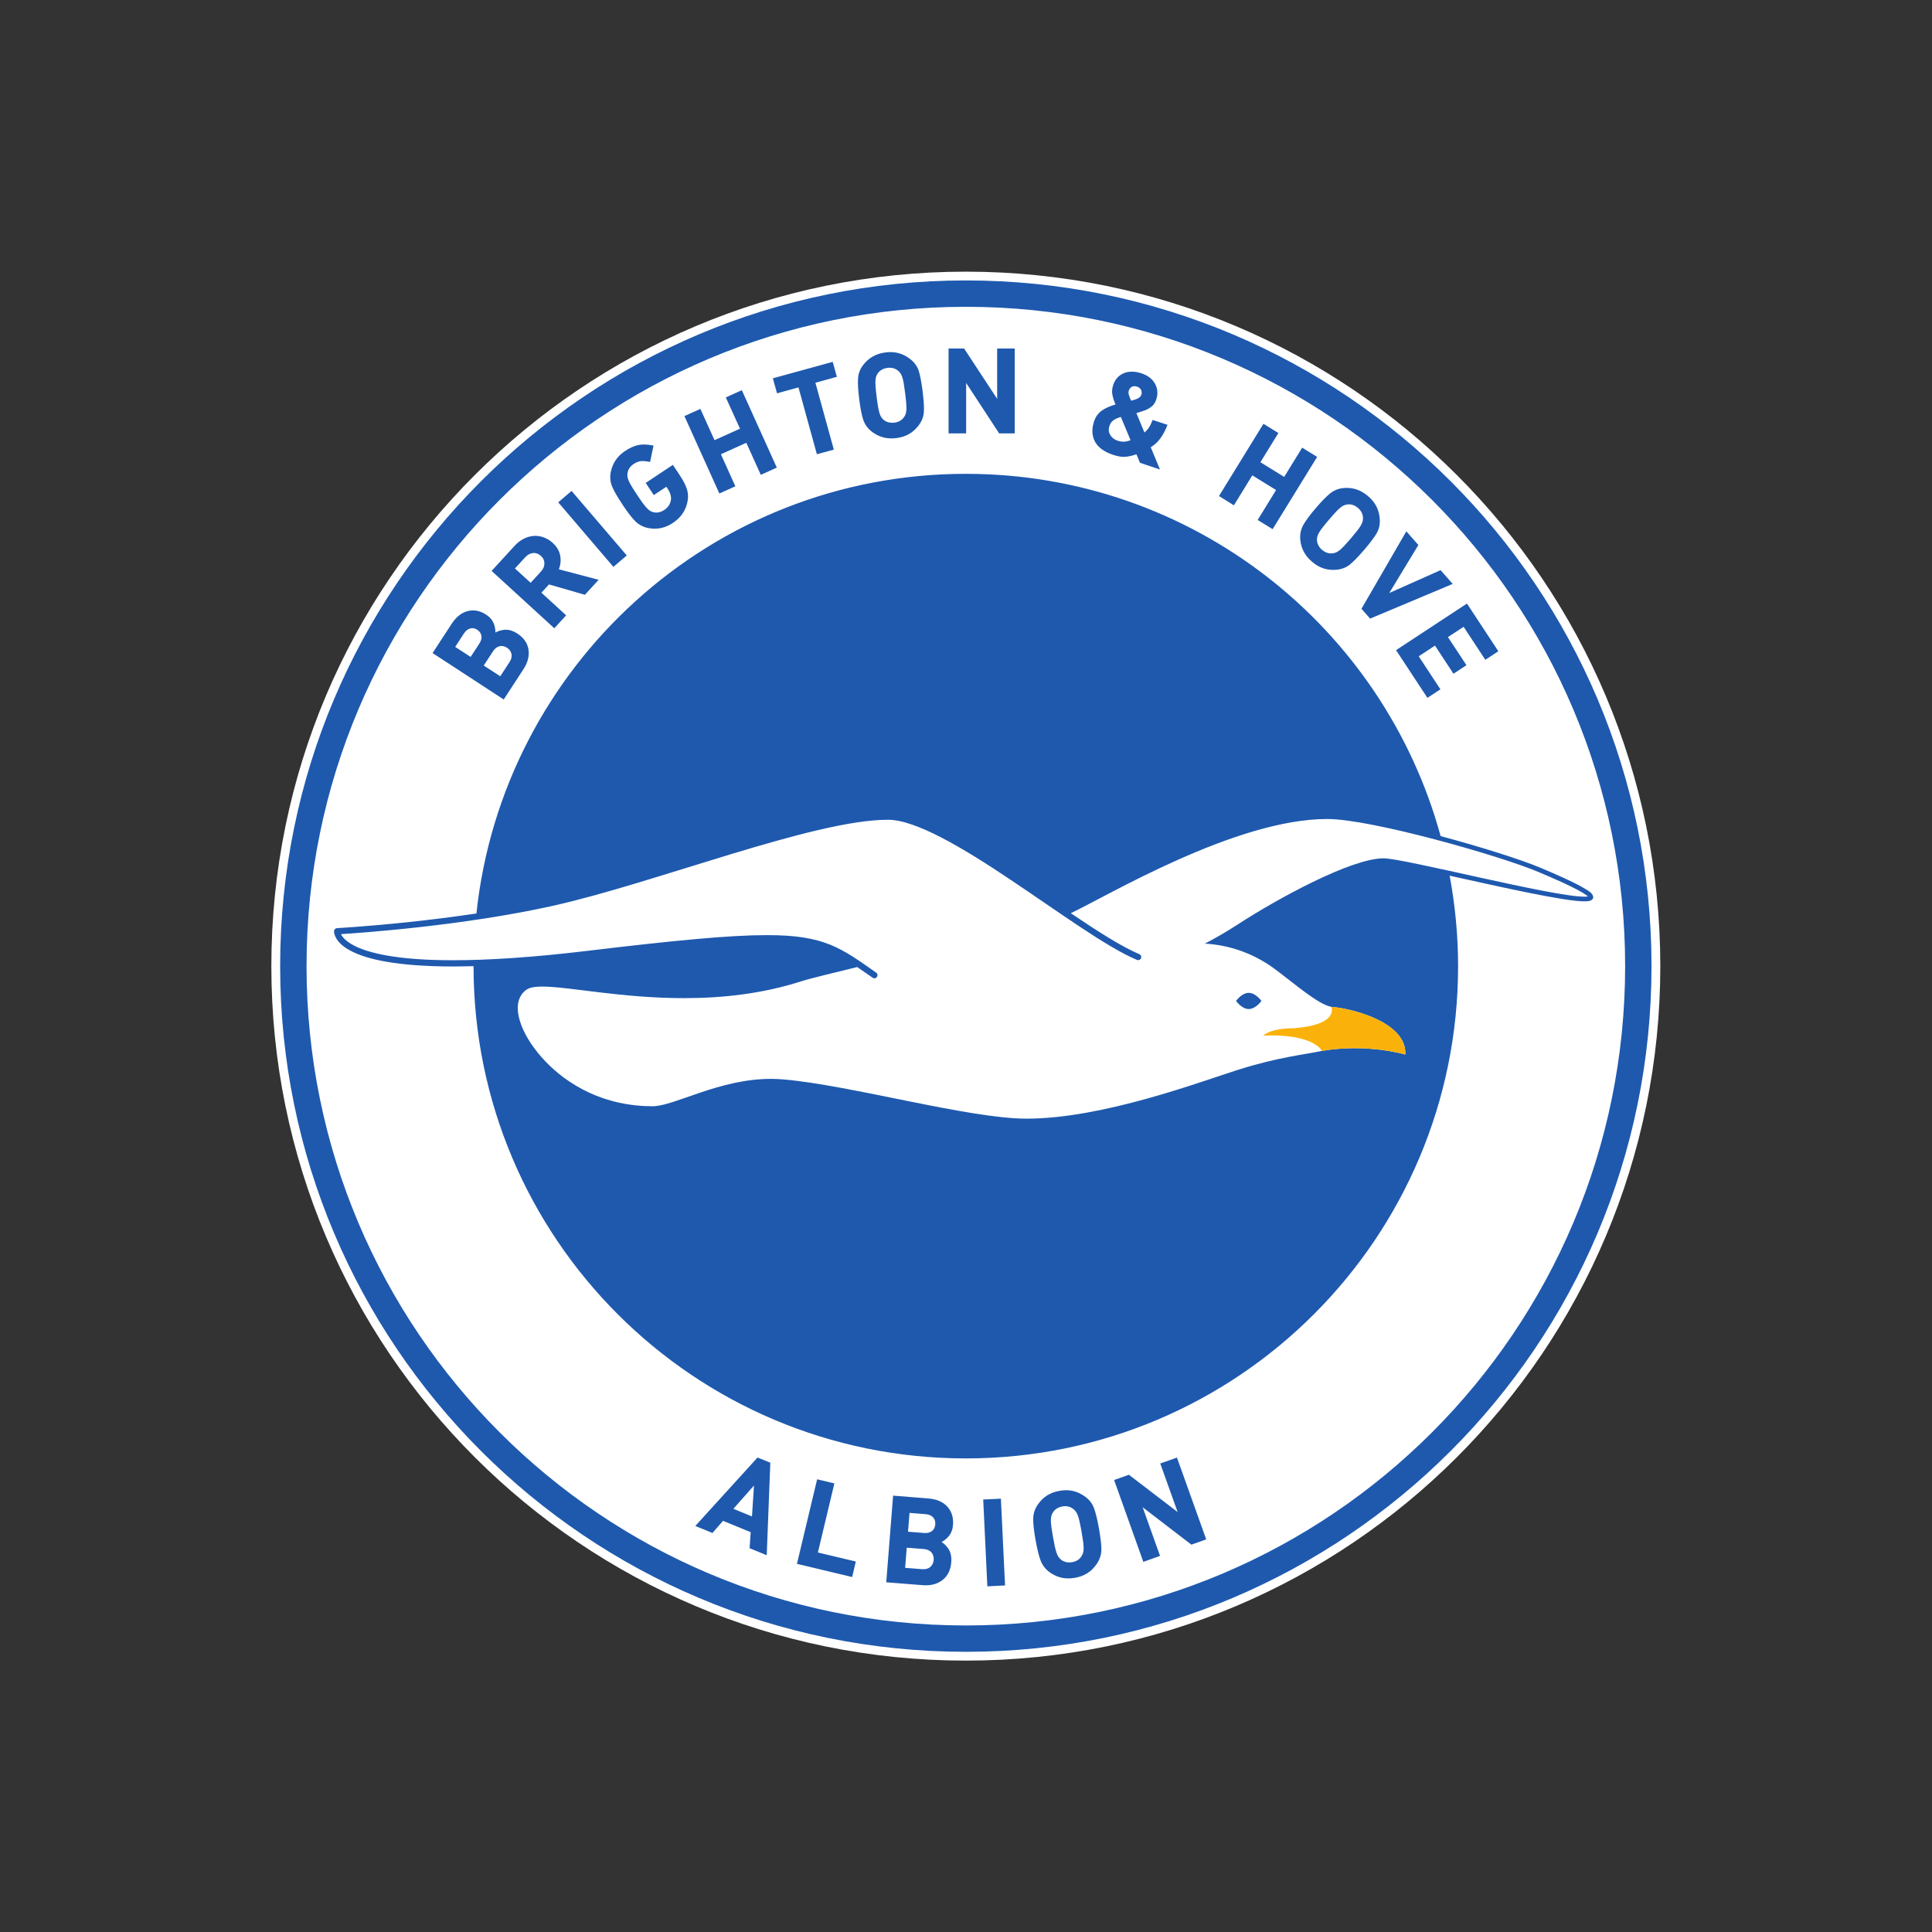 <?xml version="1.0" encoding="UTF-8" standalone="no"?>
<!-- Created with Inkscape (http://www.inkscape.org/) -->

<svg
   xmlns:dc="http://purl.org/dc/elements/1.1/"
   xmlns:cc="http://creativecommons.org/ns#"
   xmlns:rdf="http://www.w3.org/1999/02/22-rdf-syntax-ns#"
   xmlns:svg="http://www.w3.org/2000/svg"
   xmlns="http://www.w3.org/2000/svg"
   xmlns:sodipodi="http://sodipodi.sourceforge.net/DTD/sodipodi-0.dtd"
   xmlns:inkscape="http://www.inkscape.org/namespaces/inkscape"
   version="1.1"
   id="svg2"
   xml:space="preserve"
   width="4096"
   height="4096"
   viewBox="0 0 4096 4096"
   sodipodi:docname="brighton-hove-albion-logo.svg"
   inkscape:export-filename="G:\Users\suitedoalex\sites\brighton-hove-albion-logo-0.png"
   inkscape:export-xdpi="96"
   inkscape:export-ydpi="96"
   inkscape:version="0.92.2 (5c3e80d, 2017-08-06)"><rect x="0" y="0" width="4096" height="4096" fill="#333333" stroke="none"/><defs
     id="defs6"><clipPath
       clipPathUnits="userSpaceOnUse"
       id="clipPath24"><path
         d="M 0,595.276 H 419.528 V 0 H 0 Z"
         id="path22"
         inkscape:connector-curvature="0" /></clipPath><clipPath
       clipPathUnits="userSpaceOnUse"
       id="clipPath212"><path
         d="m 318.909,501.26 h 61.632 v 67.796 h -61.632 z"
         id="path210"
         inkscape:connector-curvature="0" /></clipPath><clipPath
       clipPathUnits="userSpaceOnUse"
       id="clipPath232"><path
         d="m 33.166,75.119 h 93.827 V 200.807 H 33.166 Z"
         id="path230"
         inkscape:connector-curvature="0" /></clipPath><clipPath
       clipPathUnits="userSpaceOnUse"
       id="clipPath244"><path
         d="m 146.457,75.119 h 86.457 v 125.688 h -86.457 z"
         id="path242"
         inkscape:connector-curvature="0" /></clipPath><clipPath
       clipPathUnits="userSpaceOnUse"
       id="clipPath256"><path
         d="M 261.023,75.119 H 347.48 V 200.807 H 261.023 Z"
         id="path254"
         inkscape:connector-curvature="0" /></clipPath></defs><sodipodi:namedview
     pagecolor="#ffffff"
     bordercolor="#666666"
     borderopacity="1"
     objecttolerance="10"
     gridtolerance="10"
     guidetolerance="10"
     inkscape:pageopacity="0"
     inkscape:pageshadow="2"
     inkscape:window-width="1920"
     inkscape:window-height="1017"
     id="namedview4"
     showgrid="false"
     inkscape:zoom="0.10512594"
     inkscape:cx="721.53754"
     inkscape:cy="-843.45064"
     inkscape:window-x="-8"
     inkscape:window-y="-8"
     inkscape:window-maximized="1"
     inkscape:current-layer="g10" /><g
     id="g10"
     inkscape:groupmode="layer"
     inkscape:label="2019-20-PL-Handbook-220819"
     transform="matrix(1.333,0,0,-1.333,0,4096)"><g
       id="g206"
       transform="matrix(35.843,0,0,35.843,-10999.079,-17645.503)"
       inkscape:export-filename="G:\Users\suitedoalex\sites\brighton-hove-albion-logo-4.png"
       inkscape:export-xdpi="13.037283"
       inkscape:export-ydpi="13.037283"><g
         id="g208"
         clip-path="url(#clipPath212)"><g
           id="g214"
           transform="translate(380.541,535.157)"><path
             d="m 0,0 c 0,-17.018 -13.797,-30.815 -30.816,-30.815 -17.02,0 -30.816,13.797 -30.816,30.815 0,17.021 13.796,30.817 30.816,30.817 C -13.797,30.817 0,17.021 0,0"
             style="fill:#ffffff;fill-opacity:1;fill-rule:nonzero;stroke:none"
             id="path216"
             inkscape:connector-curvature="0" /></g><g
           id="g218"
           transform="translate(377.176,538.24)"><path
             d="m 0,0 c -1.426,-0.003 -7.986,1.699 -8.918,1.703 -1.455,-0.009 -4.731,-1.808 -6.432,-2.913 -0.496,-0.325 -1.001,-0.616 -1.494,-0.874 0.128,-0.007 0.252,-0.017 0.376,-0.033 1.032,-0.125 1.952,-0.524 2.695,-1.068 0.956,-0.712 1.944,-1.587 2.538,-1.703 0.028,-0.002 0.061,-0.006 0.093,-0.01 h 0.004 c 0.843,-0.079 3.265,-0.677 3.188,-2.107 0,0 -1.684,0.508 -3.703,0.161 -0.793,-0.168 -1.953,-0.278 -3.711,-0.836 -1.663,-0.524 -6.001,-2.169 -9.394,-2.17 -2.581,0.003 -7.796,1.487 -10.806,1.743 -0.179,0.015 -0.356,0.022 -0.534,0.022 -2.292,0.004 -4.259,-1.2 -5.243,-1.214 -0.887,0 -2.442,0.153 -3.966,1.283 -1.158,0.865 -2.017,2.133 -2.027,3.07 -0.002,0.313 0.108,0.605 0.353,0.795 0.172,0.132 0.414,0.159 0.733,0.163 1.181,-0.002 3.52,-0.515 6.293,-0.514 1.65,0 3.445,0.18 5.225,0.755 0.413,0.133 1.659,0.424 2.459,0.625 0.212,-0.145 0.435,-0.301 0.685,-0.474 0.024,-0.017 0.05,-0.025 0.077,-0.025 0.045,0 0.087,0.022 0.114,0.06 0.044,0.062 0.027,0.148 -0.034,0.191 -1.541,1.075 -2.274,1.671 -4.854,1.664 -1.643,0 -4.047,-0.229 -7.938,-0.695 -2.527,-0.303 -4.478,-0.419 -5.982,-0.419 -2.507,-0.002 -3.775,0.327 -4.398,0.652 -0.382,0.202 -0.524,0.391 -0.575,0.507 0.903,0.056 5.405,0.37 9.385,1.252 4.515,1.002 11.586,3.828 14.881,3.822 1.226,0.009 3.355,-1.258 5.466,-2.677 2.119,-1.416 4.236,-2.974 5.586,-3.541 0.071,-0.028 0.151,0.004 0.181,0.074 0.029,0.07 -0.004,0.151 -0.074,0.18 -0.772,0.324 -1.849,1.012 -3.042,1.818 1.637,0.774 7.313,4.182 11.376,4.18 1.934,0.004 7.65,-1.623 9.368,-2.348 C -1.228,0.754 -0.657,0.492 -0.294,0.296 -0.112,0.199 0.017,0.119 0.095,0.059 0.119,0.041 0.138,0.023 0.153,0.01 0.117,0.003 0.065,0 0,0 m -0.196,0.479 c -0.374,0.2 -0.949,0.465 -1.773,0.811 -0.846,0.354 -2.599,0.913 -4.414,1.398 -2.533,9.265 -11.002,16.075 -21.068,16.075 -11.275,0 -20.551,-8.544 -21.717,-19.508 -1.11,-0.166 -2.171,-0.295 -3.092,-0.391 -1.824,-0.191 -3.091,-0.259 -3.094,-0.26 -0.067,-0.003 -0.121,-0.055 -0.128,-0.122 -10e-4,-0.005 -0.002,-0.012 -0.002,-0.023 -0.006,-0.101 0.065,-0.518 0.756,-0.871 0.69,-0.358 1.994,-0.683 4.525,-0.685 0.285,0 0.59,0.008 0.908,0.014 0,-12.063 9.78,-21.843 21.844,-21.843 12.063,0 21.843,9.78 21.843,21.843 0,1.373 -0.133,2.713 -0.374,4.014 2.247,-0.496 5.071,-1.137 5.982,-1.139 0.097,0.002 0.176,0.006 0.241,0.027 0.058,0.013 0.146,0.064 0.149,0.166 -0.035,0.197 -0.217,0.277 -0.586,0.494 m -14.701,-5.465 c 0.311,0 0.563,0.36 0.563,0.36 0,0 -0.252,0.359 -0.563,0.359 -0.311,0 -0.563,-0.359 -0.563,-0.359 0,0 0.252,-0.36 0.563,-0.36 m -19.98,27.584 0.817,-2.966 0.752,0.205 -0.818,2.968 0.952,0.262 -0.184,0.665 -2.655,-0.73 0.184,-0.666 z m -2.801,-4.388 -0.641,1.422 1.128,0.508 0.642,-1.42 0.019,0.006 0.692,0.313 -1.552,3.435 -0.711,-0.32 0.629,-1.388 -1.13,-0.51 -0.627,1.388 -0.709,-0.319 1.551,-3.435 z m -11.165,-7.953 0.41,0.628 c 0.085,0.131 0.183,0.206 0.294,0.229 h 0.001 c 0.027,0.006 0.055,0.009 0.084,0.009 0.083,0 0.163,-0.025 0.244,-0.077 0.107,-0.071 0.172,-0.161 0.198,-0.275 0.005,-0.027 0.008,-0.054 0.008,-0.08 0,-0.089 -0.031,-0.182 -0.096,-0.283 L -48.109,9.78 Z m -0.198,0.969 -0.383,-0.587 -0.685,0.445 0.382,0.588 c 0.084,0.128 0.179,0.203 0.284,0.229 0.031,0.009 0.06,0.013 0.091,0.013 0.074,0 0.149,-0.024 0.223,-0.072 0.104,-0.069 0.164,-0.156 0.182,-0.263 0.003,-0.02 0.006,-0.041 0.006,-0.062 0,-0.09 -0.033,-0.187 -0.1,-0.291 m 1.96,-1.133 c 0.156,0.24 0.236,0.479 0.236,0.716 0,0.052 -0.003,0.103 -0.012,0.157 -0.043,0.286 -0.21,0.525 -0.497,0.712 -0.173,0.112 -0.339,0.168 -0.498,0.168 -0.017,0 -0.033,0 -0.049,-10e-4 -0.157,-0.012 -0.3,-0.053 -0.426,-0.125 10e-4,0.016 10e-4,0.032 10e-4,0.05 0,0.107 -0.024,0.223 -0.07,0.344 -0.061,0.159 -0.173,0.292 -0.334,0.396 -0.196,0.129 -0.394,0.193 -0.591,0.193 -0.078,0 -0.156,-0.009 -0.234,-0.03 -0.276,-0.07 -0.516,-0.265 -0.718,-0.575 l -0.84,-1.288 3.157,-2.06 z m 4.395,7.305 c 0.226,-0.34 0.416,-0.588 0.568,-0.739 0.155,-0.154 0.347,-0.256 0.577,-0.302 0.096,-0.019 0.191,-0.028 0.284,-0.028 0.282,0 0.552,0.086 0.807,0.256 0.358,0.237 0.576,0.556 0.65,0.955 0.014,0.073 0.022,0.145 0.022,0.217 0,0.112 -0.018,0.221 -0.051,0.33 -0.056,0.178 -0.161,0.382 -0.314,0.612 l -0.308,0.462 -1.205,-0.802 0.359,-0.539 0.558,0.37 0.06,-0.093 c 0.054,-0.079 0.093,-0.161 0.12,-0.249 0.018,-0.058 0.027,-0.118 0.027,-0.174 0,-0.025 -0.002,-0.051 -0.006,-0.075 -0.031,-0.183 -0.128,-0.328 -0.294,-0.44 -0.118,-0.077 -0.234,-0.115 -0.347,-0.115 -0.045,0 -0.092,0.005 -0.137,0.018 -0.055,0.013 -0.102,0.032 -0.144,0.057 -0.042,0.027 -0.089,0.068 -0.143,0.123 -0.054,0.056 -0.113,0.128 -0.179,0.217 -0.066,0.091 -0.152,0.214 -0.256,0.371 -0.104,0.156 -0.185,0.284 -0.243,0.38 -0.058,0.097 -0.101,0.179 -0.13,0.247 -0.028,0.067 -0.046,0.127 -0.054,0.179 -0.004,0.024 -0.005,0.049 -0.005,0.073 0,0.026 0.002,0.052 0.006,0.077 0.023,0.17 0.112,0.306 0.274,0.414 0.113,0.074 0.22,0.116 0.318,0.126 0.025,0.002 0.052,0.005 0.08,0.005 0.088,0 0.191,-0.013 0.312,-0.037 l 0.019,-0.003 0.152,0.726 -0.02,0.004 c -0.141,0.029 -0.274,0.043 -0.396,0.043 -0.087,0 -0.17,-0.007 -0.249,-0.021 -0.185,-0.036 -0.385,-0.126 -0.599,-0.268 -0.34,-0.226 -0.551,-0.534 -0.63,-0.918 -0.019,-0.081 -0.027,-0.164 -0.027,-0.242 0,-0.142 0.027,-0.275 0.079,-0.405 0.084,-0.201 0.238,-0.471 0.465,-0.812 m 11.225,5.501 c 0.005,0.073 0.015,0.134 0.031,0.183 0.017,0.05 0.04,0.095 0.069,0.135 0.043,0.067 0.103,0.121 0.178,0.165 0.076,0.043 0.161,0.07 0.257,0.083 0.033,0.004 0.065,0.006 0.096,0.006 0.149,0 0.275,-0.046 0.382,-0.14 0.042,-0.037 0.077,-0.076 0.104,-0.12 0.029,-0.043 0.054,-0.1 0.076,-0.168 0.023,-0.068 0.044,-0.158 0.063,-0.271 0.019,-0.113 0.04,-0.262 0.063,-0.444 0.023,-0.181 0.038,-0.329 0.047,-0.445 0.006,-0.073 0.009,-0.139 0.009,-0.194 0,-0.032 -0.001,-0.061 -0.003,-0.086 -0.005,-0.072 -0.015,-0.132 -0.031,-0.182 -0.018,-0.05 -0.041,-0.096 -0.073,-0.14 -0.097,-0.141 -0.238,-0.223 -0.431,-0.248 -0.031,-0.002 -0.063,-0.005 -0.093,-0.005 -0.061,0 -0.12,0.007 -0.176,0.023 -0.084,0.024 -0.155,0.063 -0.214,0.116 -0.042,0.036 -0.076,0.075 -0.101,0.117 -0.026,0.041 -0.05,0.098 -0.073,0.17 -0.023,0.073 -0.044,0.163 -0.063,0.273 -0.019,0.109 -0.041,0.257 -0.064,0.443 -0.024,0.189 -0.038,0.338 -0.047,0.45 -0.006,0.071 -0.009,0.134 -0.009,0.19 0,0.032 10e-4,0.061 0.003,0.089 m -0.541,-1.739 c 0.068,-0.206 0.196,-0.383 0.381,-0.528 0.156,-0.119 0.323,-0.202 0.501,-0.25 0.115,-0.032 0.236,-0.046 0.365,-0.046 0.071,0 0.142,0.004 0.216,0.012 0.211,0.026 0.394,0.084 0.554,0.173 0.159,0.089 0.299,0.211 0.421,0.366 0.15,0.188 0.235,0.392 0.249,0.608 0.003,0.048 0.006,0.101 0.006,0.158 0,0.2 -0.02,0.456 -0.059,0.77 -0.052,0.409 -0.11,0.715 -0.176,0.919 -0.067,0.204 -0.199,0.38 -0.39,0.524 -0.155,0.119 -0.322,0.204 -0.498,0.251 -0.114,0.031 -0.236,0.047 -0.363,0.047 -0.07,0 -0.142,-0.005 -0.216,-0.014 -0.21,-0.026 -0.396,-0.083 -0.555,-0.174 -0.162,-0.089 -0.303,-0.211 -0.425,-0.364 -0.145,-0.182 -0.225,-0.384 -0.242,-0.603 -0.004,-0.052 -0.006,-0.11 -0.006,-0.175 0,-0.199 0.019,-0.45 0.058,-0.76 0.05,-0.404 0.109,-0.709 0.179,-0.914 m -11.07,-6.512 0.576,0.493 -2.449,2.863 -0.592,-0.506 2.448,-2.864 z m -3.69,-0.721 -0.696,0.637 0.456,0.497 c 0.105,0.114 0.22,0.175 0.348,0.188 h 0.001 c 0.012,0 0.027,10e-4 0.039,10e-4 0.113,0 0.213,-0.042 0.307,-0.128 0.106,-0.096 0.156,-0.205 0.156,-0.335 0,-0.128 -0.05,-0.249 -0.156,-0.363 z m 1.576,-1.443 -1.097,1.004 0.336,0.368 1.593,-0.46 0.01,0.011 0.6,0.654 -1.766,0.466 c 0.052,0.129 0.079,0.264 0.079,0.403 0,0.063 -0.006,0.126 -0.016,0.19 -0.037,0.213 -0.149,0.408 -0.335,0.578 -0.117,0.107 -0.247,0.189 -0.387,0.241 -0.124,0.048 -0.252,0.071 -0.382,0.071 -0.02,0 -0.039,0 -0.058,-0.001 -0.152,-0.008 -0.304,-0.05 -0.454,-0.124 -0.149,-0.075 -0.288,-0.183 -0.416,-0.323 l -1.014,-1.107 2.782,-2.545 z m 33.316,3.374 c 0,0.047 0.007,0.09 0.018,0.13 0.014,0.047 0.039,0.104 0.076,0.17 0.038,0.063 0.09,0.141 0.159,0.228 0.068,0.088 0.163,0.204 0.285,0.347 0.123,0.142 0.222,0.257 0.299,0.338 0.078,0.082 0.145,0.146 0.203,0.191 0.056,0.047 0.108,0.08 0.156,0.101 0.048,0.021 0.096,0.035 0.147,0.04 0.024,0.005 0.049,0.008 0.075,0.008 0.053,0 0.109,-0.009 0.166,-0.027 0.083,-0.027 0.161,-0.071 0.234,-0.134 0.147,-0.127 0.221,-0.273 0.224,-0.443 v -0.025 c 0,-0.045 -0.006,-0.091 -0.017,-0.134 -0.014,-0.05 -0.038,-0.106 -0.074,-0.168 -0.035,-0.064 -0.087,-0.14 -0.158,-0.23 -0.07,-0.091 -0.165,-0.206 -0.284,-0.347 -0.119,-0.137 -0.217,-0.248 -0.297,-0.333 -0.079,-0.085 -0.147,-0.15 -0.203,-0.195 -0.056,-0.043 -0.108,-0.076 -0.155,-0.098 -0.048,-0.021 -0.099,-0.034 -0.153,-0.041 -0.028,-0.004 -0.055,-0.005 -0.082,-0.005 -0.138,0 -0.267,0.051 -0.391,0.156 -0.075,0.063 -0.13,0.134 -0.169,0.211 -0.039,0.077 -0.059,0.156 -0.059,0.233 z m -0.61,0.632 c -0.09,-0.162 -0.137,-0.342 -0.137,-0.538 0,-0.031 0.003,-0.065 0.005,-0.099 0.017,-0.196 0.068,-0.375 0.154,-0.539 0.084,-0.164 0.207,-0.315 0.369,-0.45 0.16,-0.139 0.326,-0.236 0.5,-0.294 0.14,-0.045 0.286,-0.069 0.441,-0.069 0.037,0 0.074,0.002 0.114,0.004 0.241,0.017 0.447,0.093 0.616,0.226 0.167,0.134 0.383,0.356 0.65,0.666 0.267,0.314 0.452,0.564 0.559,0.749 0.086,0.156 0.13,0.326 0.13,0.516 0,0.04 -0.003,0.082 -0.007,0.125 -0.016,0.195 -0.068,0.375 -0.15,0.537 -0.084,0.162 -0.208,0.313 -0.367,0.45 -0.162,0.137 -0.329,0.235 -0.503,0.293 -0.142,0.048 -0.29,0.072 -0.445,0.072 -0.038,0 -0.075,-10e-4 -0.112,-0.005 -0.231,-0.016 -0.435,-0.092 -0.607,-0.227 -0.171,-0.135 -0.389,-0.357 -0.655,-0.668 -0.265,-0.311 -0.45,-0.561 -0.555,-0.749 m 2.969,-4.152 0.015,0.007 3.649,1.533 -0.538,0.611 -2.277,-1.015 1.292,2.131 -0.534,0.607 -1.991,-3.437 z m 1.162,-1.417 1.38,-2.099 0.577,0.378 -0.963,1.466 0.722,0.475 0.82,-1.249 0.576,0.38 -0.821,1.246 0.696,0.457 0.963,-1.465 0.577,0.38 -1.392,2.117 -3.146,-2.068 z m -19.088,11.874 1.465,-2.238 h 0.69 v 3.767 h -0.779 v -2.233 l -1.466,2.233 h -0.69 v -3.767 h 0.78 z m 12.698,-4.1 1.055,-0.65 -0.817,-1.329 0.018,-0.011 0.646,-0.397 1.975,3.207 -0.664,0.409 -0.799,-1.297 -1.055,0.651 0.799,1.296 -0.664,0.409 -1.973,-3.205 0.662,-0.411 z m -6.342,2.186 c 0.036,0.114 0.096,0.199 0.177,0.257 0.079,0.058 0.19,0.107 0.332,0.149 l 0.43,-1.03 c -0.1,-0.041 -0.193,-0.062 -0.28,-0.068 h -0.055 c -0.075,0.002 -0.154,0.016 -0.236,0.043 -0.15,0.05 -0.26,0.135 -0.331,0.257 -0.045,0.078 -0.067,0.159 -0.064,0.243 0.001,0.048 0.01,0.099 0.027,0.149 m 0.861,1.573 c 0.027,0.082 0.072,0.139 0.137,0.172 0.036,0.02 0.075,0.027 0.12,0.026 0.033,0 0.07,-0.006 0.108,-0.021 0.088,-0.027 0.146,-0.074 0.179,-0.143 0.02,-0.039 0.03,-0.082 0.028,-0.124 0,-0.031 -0.005,-0.061 -0.016,-0.092 -0.016,-0.052 -0.05,-0.094 -0.099,-0.13 -0.051,-0.036 -0.115,-0.065 -0.19,-0.086 -0.023,-0.01 -0.051,-0.018 -0.088,-0.027 -0.029,-0.009 -0.054,-0.015 -0.077,-0.019 -0.051,0.115 -0.084,0.204 -0.102,0.269 -0.009,0.036 -0.014,0.07 -0.013,0.1 0.001,0.027 0.004,0.052 0.013,0.075 m -0.692,-2.849 c 0.167,-0.056 0.317,-0.085 0.447,-0.089 0.041,-10e-4 0.078,0 0.114,0.004 0.154,0.017 0.308,0.055 0.466,0.109 l 0.005,0.003 0.155,-0.378 0.889,-0.299 -0.411,0.988 c 0.161,0.096 0.3,0.224 0.418,0.38 0.121,0.161 0.226,0.358 0.318,0.594 l 0.008,0.021 -0.659,0.217 -0.008,-0.018 c -0.093,-0.252 -0.212,-0.43 -0.357,-0.539 l -0.355,0.86 c 0.044,0.011 0.094,0.027 0.149,0.046 0.065,0.019 0.114,0.036 0.148,0.048 0.147,0.047 0.271,0.111 0.369,0.19 0.1,0.078 0.171,0.186 0.214,0.318 0.03,0.095 0.047,0.188 0.05,0.279 0.004,0.146 -0.031,0.287 -0.104,0.421 -0.118,0.216 -0.321,0.37 -0.604,0.464 -0.141,0.046 -0.274,0.07 -0.398,0.073 -0.14,0.003 -0.272,-0.02 -0.393,-0.072 -0.226,-0.099 -0.383,-0.275 -0.464,-0.525 -0.029,-0.089 -0.044,-0.175 -0.047,-0.26 -0.002,-0.062 0.004,-0.122 0.017,-0.183 0.028,-0.132 0.073,-0.272 0.134,-0.417 -0.224,-0.062 -0.42,-0.147 -0.586,-0.257 -0.173,-0.116 -0.293,-0.28 -0.363,-0.488 -0.046,-0.143 -0.072,-0.278 -0.076,-0.405 -0.004,-0.182 0.035,-0.35 0.118,-0.503 0.142,-0.258 0.412,-0.453 0.806,-0.582 m -6.539,-51.943 c -16.158,0 -29.255,13.099 -29.255,29.258 0,16.156 13.097,29.255 29.255,29.255 16.158,0 29.255,-13.099 29.255,-29.255 0,-16.159 -13.097,-29.258 -29.255,-29.258 m 0,59.683 c -16.804,0 -30.426,-13.622 -30.426,-30.425 0,-16.804 13.622,-30.427 30.426,-30.427 16.803,0 30.425,13.623 30.425,30.427 0,16.803 -13.622,30.425 -30.425,30.425 m 0.771,-54.094 0.183,-3.852 h 0.021 l 0.765,0.039 -0.185,3.85 z m -6.605,0.713 -0.764,0.185 -0.896,-3.752 0.02,-0.005 2.429,-0.581 0.163,0.688 -1.683,0.401 z m -3.656,-1.464 -0.824,0.338 0.913,1.033 z m -2.514,-0.423 0.761,-0.311 0.469,0.539 1.227,-0.503 -0.048,-0.71 0.014,-0.007 0.746,-0.306 0.159,4.105 -0.567,0.23 z m 17.231,-0.998 c -0.001,-0.073 -0.008,-0.135 -0.023,-0.186 -0.013,-0.051 -0.034,-0.101 -0.065,-0.146 -0.089,-0.152 -0.227,-0.241 -0.419,-0.277 -0.045,-0.006 -0.088,-0.011 -0.13,-0.011 -0.05,0 -0.097,0.005 -0.143,0.016 -0.086,0.019 -0.16,0.056 -0.221,0.107 -0.046,0.036 -0.082,0.072 -0.11,0.114 -0.029,0.041 -0.057,0.099 -0.084,0.171 -0.026,0.073 -0.052,0.164 -0.078,0.274 -0.025,0.113 -0.054,0.264 -0.087,0.452 -0.034,0.191 -0.059,0.343 -0.073,0.459 -0.015,0.106 -0.021,0.197 -0.021,0.269 v 0.015 c 0.002,0.074 0.009,0.139 0.022,0.189 0.013,0.051 0.034,0.098 0.061,0.139 0.042,0.073 0.098,0.131 0.17,0.18 0.075,0.048 0.159,0.081 0.256,0.098 0.045,0.008 0.088,0.014 0.131,0.014 0.135,-0.003 0.254,-0.044 0.357,-0.127 0.045,-0.034 0.083,-0.074 0.112,-0.118 0.031,-0.043 0.06,-0.099 0.086,-0.166 0.027,-0.069 0.053,-0.161 0.078,-0.275 0.026,-0.114 0.056,-0.265 0.089,-0.45 0.031,-0.185 0.056,-0.336 0.072,-0.454 0.013,-0.108 0.02,-0.199 0.02,-0.269 z m 0.454,1.806 c -0.08,0.206 -0.22,0.38 -0.42,0.515 -0.164,0.116 -0.337,0.192 -0.516,0.233 -0.095,0.022 -0.191,0.031 -0.293,0.031 -0.095,0 -0.192,-0.009 -0.295,-0.029 -0.209,-0.034 -0.393,-0.103 -0.548,-0.202 -0.159,-0.101 -0.295,-0.233 -0.408,-0.396 -0.136,-0.194 -0.207,-0.404 -0.211,-0.628 -0.001,-0.013 -0.001,-0.028 -0.001,-0.041 0,-0.219 0.036,-0.524 0.104,-0.911 0.072,-0.413 0.15,-0.722 0.229,-0.926 0.081,-0.208 0.219,-0.381 0.413,-0.521 0.164,-0.113 0.337,-0.19 0.52,-0.231 0.093,-0.02 0.19,-0.029 0.291,-0.029 0.095,0 0.195,0.007 0.295,0.026 0.211,0.038 0.393,0.104 0.55,0.204 0.155,0.099 0.291,0.232 0.405,0.394 0.141,0.203 0.214,0.415 0.218,0.636 -10e-4,0.009 0,0.019 0,0.031 0,0.215 -0.037,0.52 -0.105,0.915 -0.075,0.416 -0.15,0.723 -0.228,0.929 m -7.038,-0.74 c -0.01,-0.126 -0.057,-0.222 -0.145,-0.292 -0.074,-0.058 -0.172,-0.09 -0.294,-0.09 -0.021,0 -0.042,10e-4 -0.063,0.003 l -0.707,0.056 0.067,0.835 0.705,-0.056 c 0.154,-0.012 0.265,-0.06 0.34,-0.141 0.066,-0.074 0.099,-0.16 0.099,-0.269 0,-0.015 0,-0.029 -0.002,-0.046 m -0.07,-1.574 c -0.01,-0.131 -0.059,-0.233 -0.149,-0.313 -0.075,-0.065 -0.175,-0.1 -0.302,-0.1 -0.02,0 -0.04,0 -0.061,10e-4 l -0.755,0.061 0.072,0.893 0.755,-0.059 c 0.156,-0.013 0.269,-0.066 0.343,-0.153 0.066,-0.079 0.098,-0.173 0.098,-0.283 0,-0.014 0,-0.031 -0.001,-0.047 m -0.252,2.728 -1.549,0.124 -0.304,-3.845 1.612,-0.128 c 0.048,-0.003 0.096,-0.006 0.142,-0.006 h 0.003 c 0.289,0 0.536,0.078 0.736,0.232 0.235,0.179 0.365,0.447 0.392,0.796 0.003,0.039 0.005,0.075 0.005,0.11 0,0.183 -0.04,0.336 -0.118,0.463 -0.087,0.135 -0.193,0.242 -0.317,0.322 0.112,0.052 0.217,0.137 0.317,0.255 0.111,0.133 0.175,0.298 0.19,0.493 0.003,0.042 0.005,0.08 0.005,0.119 0,0.278 -0.086,0.513 -0.258,0.704 -0.196,0.213 -0.482,0.332 -0.856,0.361 m 10.306,1.55 0.771,-2.154 -2.163,1.655 -0.656,-0.234 1.297,-3.632 0.741,0.265 -0.771,2.159 2.164,-1.661 0.011,0.006 0.645,0.229 -1.298,3.63 z"
             style="fill:#1e59ae;fill-opacity:1;fill-rule:nonzero;stroke:none"
             id="path220"
             inkscape:connector-curvature="0" /></g><g
           id="g222"
           transform="translate(365.523,531.395)"><path
             d="m 0,0 c 2.019,0.347 3.704,-0.161 3.704,-0.161 0.079,1.49 -2.549,2.077 -3.286,2.117 0,0 0.38,-0.792 -1.672,-0.949 0,0 -0.96,0.025 -1.351,-0.329 0,0 1.89,0.144 2.554,-0.593 z"
             style="fill:#fab20b;fill-opacity:1;fill-rule:nonzero;stroke:none"
             id="path224"
             inkscape:connector-curvature="0" /></g></g></g></g></svg>